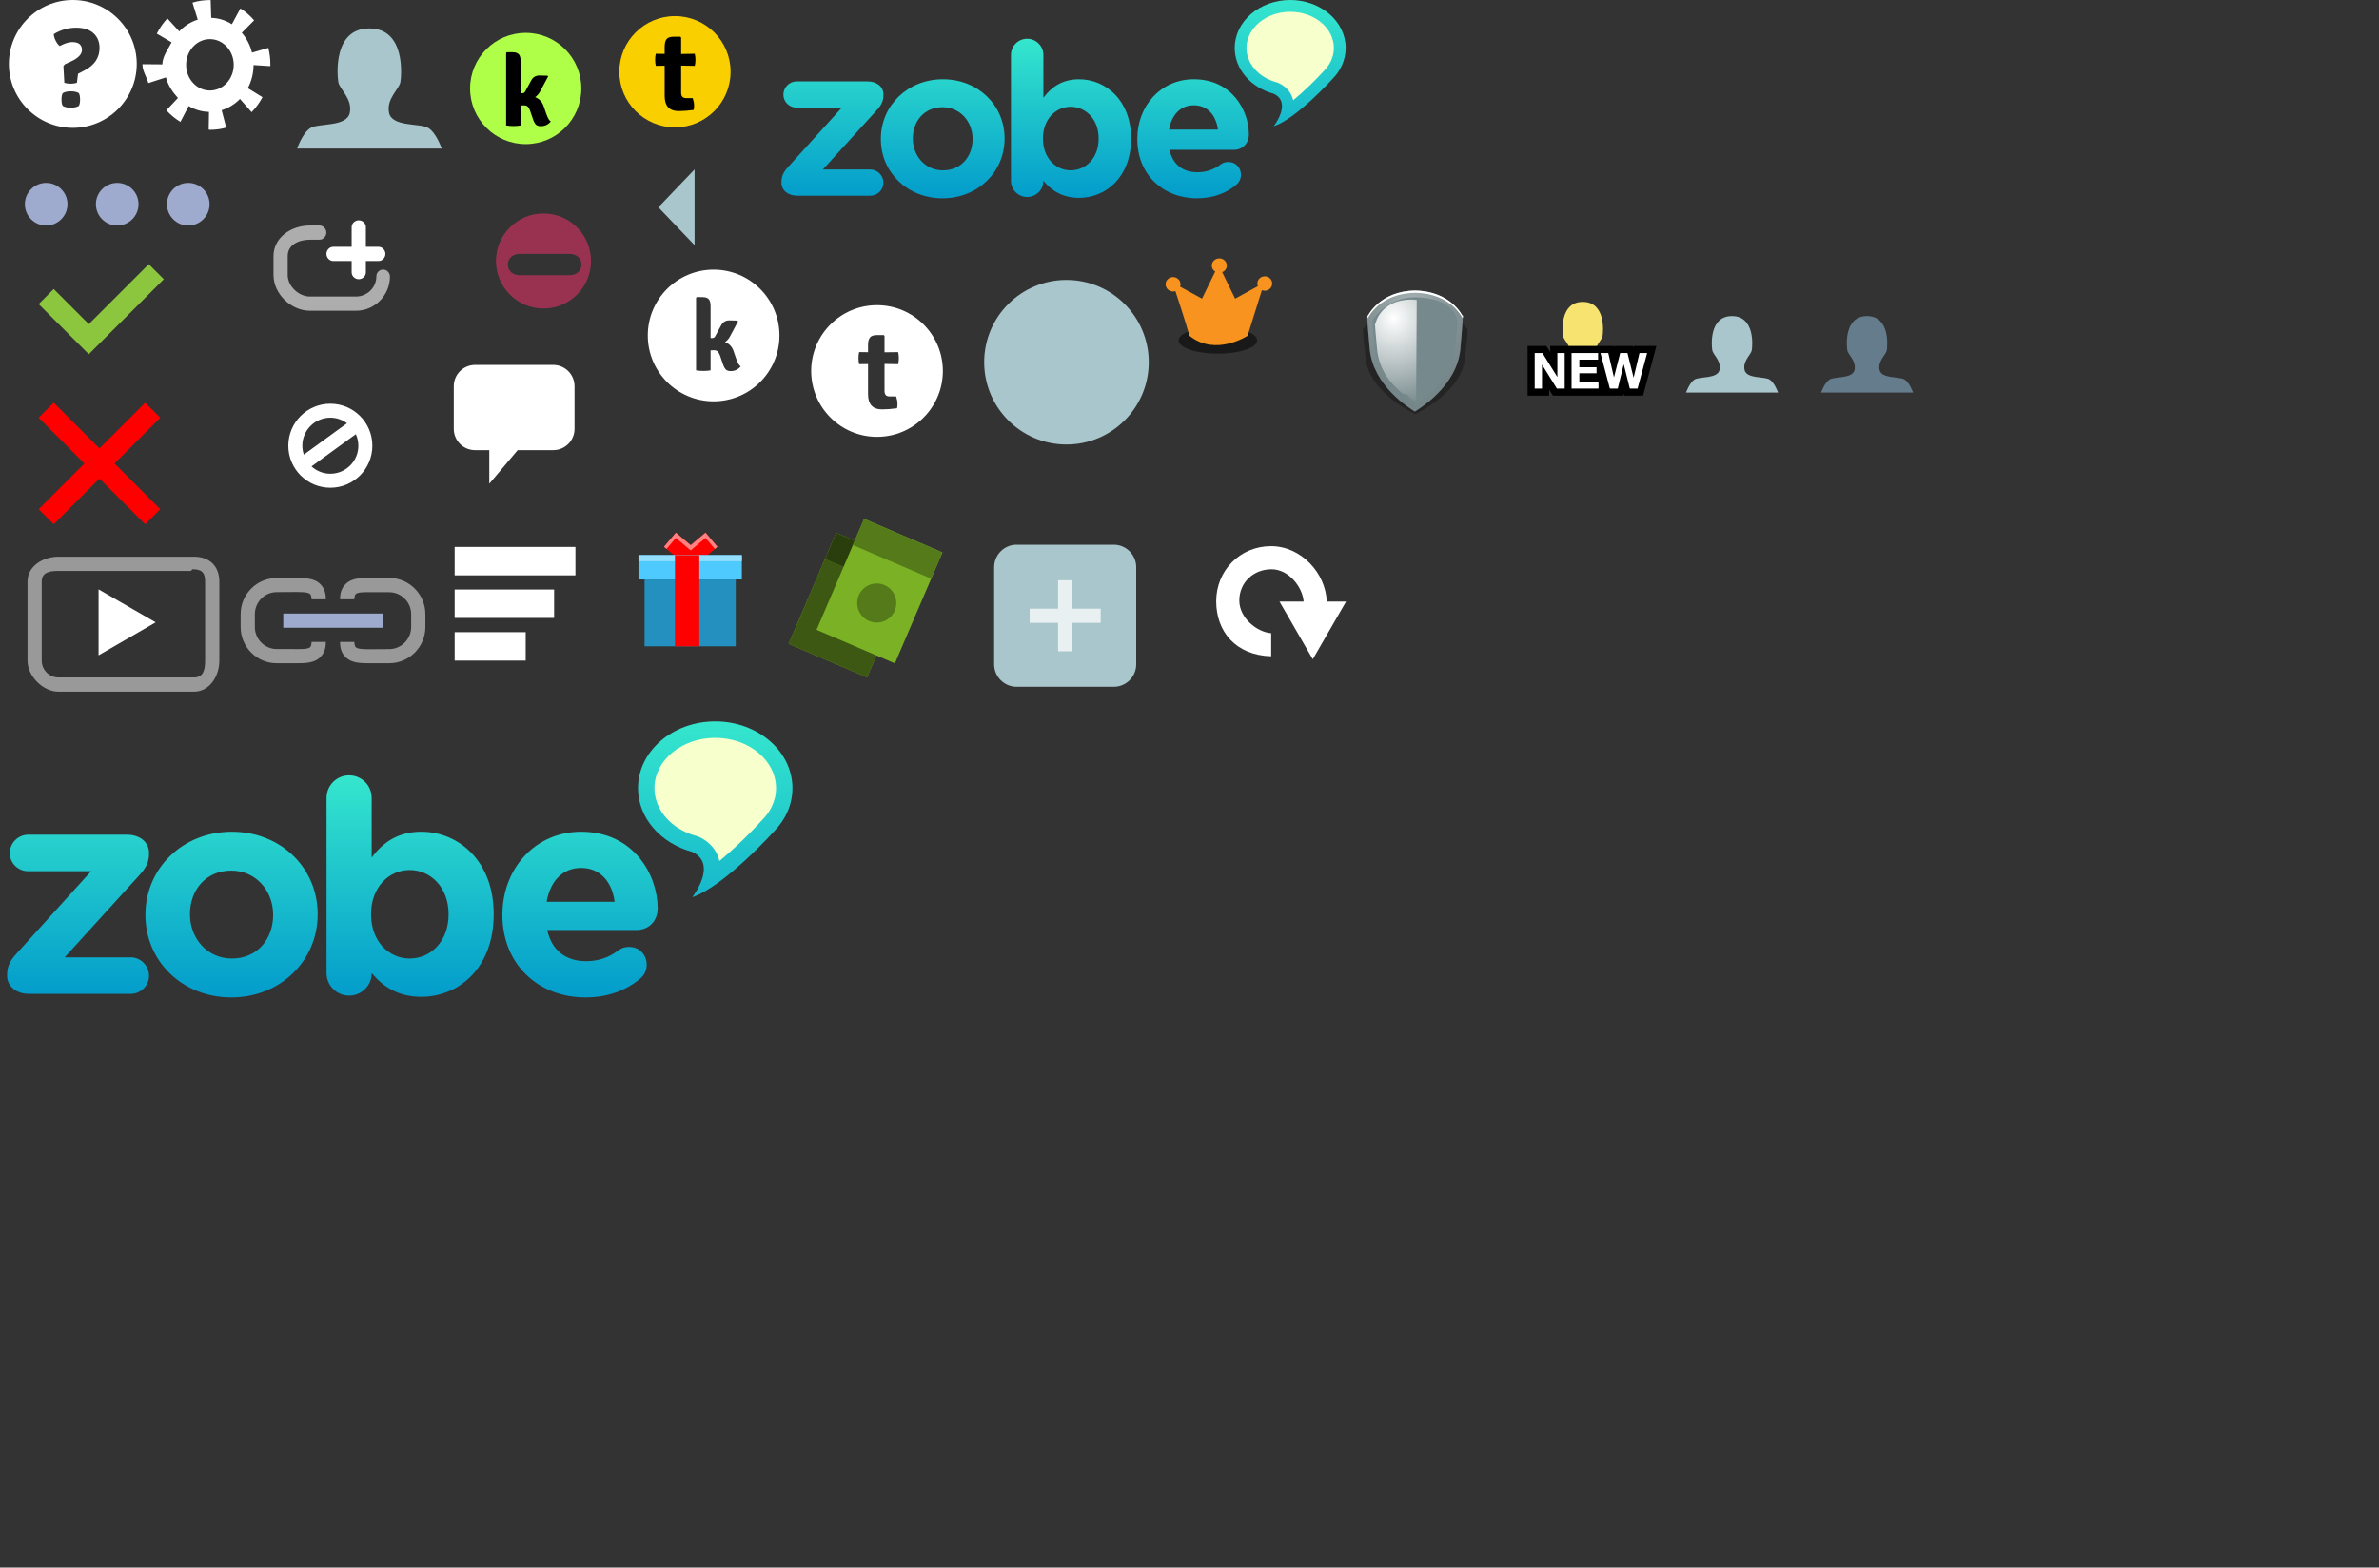 <?xml version="1.0" encoding="utf-8"?>
<!-- Generator: Adobe Illustrator 16.0.0, SVG Export Plug-In . SVG Version: 6.00 Build 0)  -->
<!DOCTYPE svg PUBLIC "-//W3C//DTD SVG 1.1//EN" "http://www.w3.org/Graphics/SVG/1.1/DTD/svg11.dtd">
<svg version="1.1" id="Layer_1" xmlns="http://www.w3.org/2000/svg" xmlns:xlink="http://www.w3.org/1999/xlink" x="0px" y="0px"
	 width="334.875px" height="220.688px" viewBox="0 0 334.875 220.688" enable-background="new 0 0 334.875 220.688"
	 xml:space="preserve">
<rect x="0" y="0" width="334.875" height="220.688" fill="#333333" stroke="none"/>
<path opacity="0.6" fill="#DD3366" enable-background="new    " d="M76.503,30.056c-3.694,0-6.688,2.995-6.688,6.688
	c0,3.689,2.994,6.688,6.688,6.688s6.688-2.994,6.688-6.688C83.191,33.05,80.197,30.056,76.503,30.056z M80.182,38.75H73.16
	c-0.925,0-1.673-0.577-1.673-1.5s0.748-1.5,1.673-1.5h7.022c0.924,0,1.672,0.577,1.672,1.5S81.105,38.75,80.182,38.75z"/>
<g>
	<path opacity="0.6" fill="#FFFFFF" enable-background="new    " d="M50.114,43.75h-6.496c-2.646,0-5.119-2.379-5.119-5.026V36.05
		c0-2.528,2.379-4.3,5.119-4.3h1.362c0.528,0,0.956,0.473,0.956,1c0,0.522-0.428,1-0.956,1h-1.362c-1.471,0-3.119,0.646-3.119,2.3
		v2.674c0,1.571,1.547,3.026,3.119,3.026h6.496c1.581,0,2.866-1.271,2.866-2.854c0-0.522,0.427-0.942,0.956-0.942
		c0.527,0,0.955,0.461,0.955,0.983C54.89,41.574,52.748,43.75,50.114,43.75z"/>
	<path fill="#FFFFFF" d="M53.294,34.75H51.5v-2.778c0-0.527-0.473-0.955-1.001-0.955c-0.527,0-0.999,0.428-0.999,0.955v2.778h-2.594
		c-0.527,0-0.956,0.473-0.956,1c0,0.522,0.428,1,0.956,1H49.5v1.604c0,0.527,0.472,0.956,0.999,0.956
		c0.528,0,1.001-0.428,1.001-0.956V36.75h1.794c0.527,0,0.956-0.478,0.956-1C54.25,35.223,53.821,34.75,53.294,34.75z"/>
</g>
<path fill="#FFFFFF" d="M46.5,56.836c-3.267,0-5.915,2.646-5.915,5.914c0,3.268,2.648,5.914,5.915,5.914
	c3.266,0,5.914-2.646,5.914-5.914C52.414,59.484,49.766,56.836,46.5,56.836z M46.5,58.807c0.878,0,1.688,0.293,2.345,0.781
	l-6.079,4.42c-0.133-0.396-0.209-0.816-0.209-1.258C42.557,60.576,44.326,58.807,46.5,58.807z M46.5,66.693
	c-1.022,0-1.952-0.396-2.653-1.03l6.24-4.537c0.227,0.497,0.356,1.048,0.356,1.629C50.443,64.924,48.674,66.693,46.5,66.693z"/>
<path fill="#FFFFFF" d="M10.25,0c-4.963,0-9,4.037-9,9s4.037,9,9,9s9-4.037,9-9S15.213,0,10.25,0z M11.098,14.914
	c-0.306,0.168-0.683,0.254-1.132,0.254c-0.449,0-0.826-0.084-1.132-0.254c-0.117-0.201-0.174-0.501-0.174-0.902
	c0-0.4,0.059-0.702,0.174-0.903c0.274-0.168,0.651-0.253,1.132-0.253c0.479,0,0.857,0.084,1.132,0.253
	c0.116,0.201,0.174,0.502,0.174,0.903S11.214,14.713,11.098,14.914z M11.953,9.88l-0.966,0.506l-0.158,1.267
	c-0.243,0.085-0.536,0.132-0.878,0.132c-0.342,0-0.641-0.047-0.895-0.132L8.93,9.294l0.19-0.237l0.855-0.396
	c1.044-0.479,1.566-1.023,1.566-1.646c0-0.337-0.111-0.604-0.332-0.799c-0.222-0.195-0.57-0.292-1.045-0.292
	s-1.06,0.184-1.756,0.553C8.197,6.309,8.006,6.06,7.839,5.733C7.669,5.41,7.58,5.095,7.569,4.799
	c1.002-0.601,2.045-0.902,3.126-0.902c1.082,0,1.905,0.265,2.469,0.783c0.565,0.523,0.848,1.212,0.848,2.066
	C14.011,8.106,13.325,9.151,11.953,9.88z"/>
<g id="settings">
	<path fill="#FFFFFF" d="M38.05,9.309c0.003-0.091,0.009-0.137,0.009-0.229c0-0.812-0.093-1.563-0.286-2.337l-2.299,0.665
		C35.21,6.346,34.71,5.39,34.036,4.61l1.739-1.747c-0.567-0.653-1.216-1.219-1.934-1.675l-1.2,2.223
		c-0.859-0.541-1.848-0.863-2.906-0.896l-0.082-2.509c-0.112-0.005,0.114,0,0,0l0,0c-0.834,0-1.763,0.104-2.557,0.366l0.739,2.396
		c-0.995,0.312-1.886,0.885-2.602,1.65l-1.672-1.824c-0.592,0.63-1.09,1.354-1.489,2.141l2.083,1.227
		c-0.466,0.922-1.292,1.977-1.301,3.101L20.059,9.04v0.09c0,0.868,0.602,1.729,0.825,2.562l2.475-0.795
		c0.284,1.107,0.962,2.104,1.689,2.896l-1.628,1.732c0.58,0.646,1.252,1.193,1.978,1.636l1.161-2.233
		c0.848,0.507,1.826,0.802,2.858,0.824l-0.04,2.489c0.057,0.003,0.116,0.035,0.172,0.035c0.777,0,1.548-0.094,2.292-0.312
		l-0.638-2.455c0.979-0.295,1.859-0.843,2.575-1.58l1.64,1.86c0.603-0.619,1.118-1.328,1.529-2.106l-2.064-1.271
		c0.508-0.958,0.803-2.065,0.807-3.251L38.05,9.309z M29.55,12.742c-1.847,0-3.35-1.622-3.35-3.616s1.503-3.617,3.35-3.617
		c1.847,0,3.35,1.623,3.35,3.617S31.397,12.742,29.55,12.742z"/>
</g>
<g>
	<polygon fill="#8CC63F" points="12.5,49.871 5.439,42.811 7.561,40.689 12.5,45.629 20.939,37.189 23.061,39.311 	"/>
</g>
<polygon fill="#FF0000" points="22.561,58.811 20.439,56.689 14,63.129 7.561,56.689 5.439,58.811 11.879,65.25 5.439,71.689 
	7.561,73.811 14,67.371 20.439,73.811 22.561,71.689 16.121,65.25 "/>
<path fill="#9FABCE" d="M6.5,25.75c-1.657,0-3,1.343-3,3s1.343,3,3,3s3-1.343,3-3S8.157,25.75,6.5,25.75z M16.5,25.75
	c-1.657,0-3,1.343-3,3s1.343,3,3,3s3-1.343,3-3S18.157,25.75,16.5,25.75z M26.5,25.75c-1.657,0-3,1.343-3,3s1.343,3,3,3s3-1.343,3-3
	S28.157,25.75,26.5,25.75z"/>
<g>
	<path fill="#FFFFFF" d="M77.875,51.375h-11c-1.657,0-3,1.344-3,3v6c0,1.656,1.343,3,3,3h2v4.729l3.996-4.729h5.004
		c1.656,0,3-1.344,3-3v-6C80.875,52.719,79.531,51.375,77.875,51.375z"/>
</g>
<path fill="#FFFFFF" d="M100.451,37.964c-5.118,0-9.267,4.146-9.267,9.267s4.149,9.271,9.267,9.271c5.118,0,9.267-4.149,9.267-9.271
	C109.718,42.115,105.569,37.964,100.451,37.964z M102.865,52.247c-0.299,0-0.524-0.07-0.679-0.211
	c-0.154-0.145-0.292-0.393-0.413-0.741l-0.42-1.231c-0.112-0.299-0.231-0.5-0.357-0.603c-0.126-0.104-0.295-0.153-0.51-0.153
	l-0.462,0.02v2.812c-0.29,0.057-0.625,0.084-1.008,0.084c-0.383,0-0.728-0.027-1.036-0.084V41.93l0.098-0.098h0.812
	c0.411,0,0.702,0.096,0.875,0.287c0.173,0.188,0.259,0.516,0.259,0.973V47.6h0.252c0.168,0,0.298-0.084,0.392-0.252l0.798-1.47
	c0.252-0.513,0.644-0.771,1.176-0.771c0.271,0,0.658,0.015,1.162,0.028l0.084,0.112l-1.135,2.128
	c-0.178,0.327-0.41,0.588-0.699,0.784c0.56,0.205,0.956,0.606,1.189,1.218l0.35,1.036c0.15,0.396,0.269,0.676,0.357,0.826
	c0.089,0.146,0.193,0.266,0.314,0.35C103.891,52.027,103.424,52.247,102.865,52.247z"/>
<path fill="#FFFFFF" d="M123.451,42.964c-5.118,0-9.267,4.146-9.267,9.267s4.149,9.271,9.267,9.271c5.118,0,9.267-4.149,9.267-9.271
	C132.718,47.115,128.569,42.964,123.451,42.964z M126.427,51.269l-1.92-0.032v3.824c0,0.502,0.234,0.752,0.703,0.752h0.929
	c0.128,0.396,0.191,0.729,0.191,1.023c0,0.299-0.021,0.514-0.063,0.641c-0.769,0.106-1.473,0.159-2.112,0.159
	c-1.312,0-1.968-0.714-1.968-2.144v-4.24l-1.248,0.016c-0.064-0.229-0.096-0.517-0.096-0.848c0-0.33,0.031-0.613,0.096-0.848
	l1.248,0.016V48.61c0-0.528,0.096-0.902,0.288-1.115c0.191-0.218,0.522-0.32,0.992-0.32h0.928l0.112,0.112v2.315l1.92-0.026
	c0.063,0.283,0.096,0.566,0.096,0.848S126.491,50.981,126.427,51.269z"/>
<g>
	<g>
		<circle fill="#A8C6CC" cx="150.118" cy="50.994" r="11.583"/>
	</g>
</g>
<g>
	<path opacity="0.5" fill="#FFFFFF" enable-background="new    " d="M27.081,80.141c1.313,0,1.794,0.438,1.794,1.75v11.117
		c0,1.312-0.26,2.367-1.574,2.367H8.242c-1.313,0-2.367-1.06-2.367-2.367V81.891c0-1.312,1.054-1.516,2.367-1.516h18.633
		 M27.301,78.375H8.242c-2.192,0-4.367,1.317-4.367,3.516v11.117c0,2.192,2.175,4.367,4.367,4.367h19.059
		c2.193,0,3.574-2.175,3.574-4.367V81.891C30.875,79.697,29.494,78.375,27.301,78.375L27.301,78.375z"/>
	<polygon fill="#FFFFFF" points="13.875,82.975 21.915,87.616 13.875,92.258 	"/>
</g>
<path opacity="0.5" fill="#FFFFFF" enable-background="new    " d="M43.67,91.102c-0.331,0.328-1.41,0.277-2.45,0.273l-2.259-0.002
	c-1.704,0-3.086-1.392-3.086-3.091v-1.818c0-1.704,1.382-3.104,3.086-3.104l2.259-0.014c1.043,0,2.119-0.031,2.45,0.297
	c0.162,0.162,0.195,0.729,0.195,0.729h2c0-1-0.264-1.627-0.785-2.146c-0.92-0.916-2.351-0.854-3.871-0.854h-2.254
	c-2.807,0-5.081,2.276-5.081,5.089v1.812c0,2.812,2.274,5.099,5.082,5.099h2.253c0.137,0,0.272,0,0.407,0
	c1.364,0,2.626-0.021,3.463-0.854c0.521-0.521,0.785-1.146,0.785-2.146h-2C43.865,90.375,43.832,90.939,43.67,91.102z
	 M54.779,81.361l-2.258-0.014c-1.521-0.008-2.951-0.036-3.871,0.88c-0.52,0.521-0.784,1.147-0.784,2.147h2
	c0,0,0.034-0.565,0.195-0.729c0.331-0.33,1.406-0.271,2.45-0.271h2.264c1.704,0,3.101,1.385,3.101,3.089v1.818
	c0,1.698-1.391,3.102-3.096,3.102l-2.268,0.014c-1.042,0.004-2.119,0.033-2.45-0.295c-0.161-0.162-0.195-0.728-0.195-0.728h-2
	c0,1,0.265,1.625,0.784,2.144c0.838,0.834,2.1,0.856,3.464,0.856c0.135,0,0.271,0,0.407,0h2.254c2.808,0,5.101-2.286,5.101-5.093
	v-1.818C59.875,83.657,57.586,81.361,54.779,81.361z"/>
<rect x="39.875" y="86.375" fill="#9FABCE" width="14" height="2"/>
<g>
	<path fill="#657C8D" d="M268.057,53.415c-0.738-0.422-3.228-0.072-3.49-1.34c-0.266-1.271,0.908-2.121,1.021-2.761
		c0.104-0.633,0.458-4.812-2.788-4.812c-3.241,0-2.882,4.182-2.771,4.812c0.104,0.64,1.289,1.488,1.021,2.761
		c-0.27,1.268-2.753,0.917-3.485,1.34c-0.729,0.422-1.229,1.855-1.229,1.855h12.961C269.283,55.275,268.796,53.837,268.057,53.415z"
		/>
</g>
<g>
	<path fill="#A8C6CC" d="M249.055,53.415c-0.738-0.422-3.228-0.072-3.49-1.34c-0.266-1.271,0.908-2.121,1.021-2.761
		c0.104-0.633,0.458-4.812-2.788-4.812c-3.245,0-2.882,4.182-2.771,4.812c0.104,0.64,1.289,1.488,1.021,2.761
		c-0.271,1.268-2.753,0.917-3.489,1.34c-0.729,0.422-1.229,1.855-1.229,1.855h12.963C250.281,55.275,249.794,53.837,249.055,53.415z
		"/>
</g>
<g>
	<path fill="#F7E470" d="M228.053,51.415c-0.738-0.422-3.228-0.072-3.49-1.34c-0.266-1.271,0.908-2.121,1.021-2.761
		c0.104-0.633,0.458-4.812-2.788-4.812c-3.245,0-2.882,4.182-2.771,4.812c0.104,0.64,1.287,1.488,1.021,2.761
		c-0.271,1.268-2.753,0.917-3.489,1.34c-0.729,0.422-1.229,1.855-1.229,1.855h12.962C229.279,53.275,228.792,51.837,228.053,51.415z
		"/>
	<g>
		<polygon points="228.639,55.705 228.574,55.445 228.51,55.705 218.596,55.705 218.059,54.84 218.059,55.705 215.029,55.705 
			215.029,48.707 217.677,48.707 218.221,49.582 218.221,48.707 227.184,48.707 227.23,48.916 227.285,48.707 229.873,48.707 
			229.932,48.941 229.986,48.707 233.16,48.707 231.277,55.705 		"/>
		<path fill="#FFFFFF" d="M219.221,53.061h-0.014l-2.086-3.354h-1.092v4.998h1.027v-3.352h0.016l2.078,3.352h1.1v-4.998h-1.029
			V53.061L219.221,53.061z M222.314,52.557h2.422v-0.854h-2.422v-1.071h2.639v-0.924h-3.737v4.998h3.794v-0.924h-2.695V52.557
			L222.314,52.557z M230.777,49.707l-0.818,3.438h-0.016l-0.854-3.438h-1.028l-0.867,3.396h-0.014l-0.791-3.396h-1.101l1.321,4.998
			h1.113l0.832-3.401h0.014l0.85,3.401h1.092l1.346-4.998H230.777z"/>
	</g>
</g>
<g>
	<ellipse fill-opacity="0.5" cx="171.434" cy="47.921" rx="5.531" ry="1.873"/>
	<g>
		<path fill="#F7931E" d="M178.038,38.904c-0.58,0-1.049,0.454-1.049,1.017c0,0.132,0.026,0.259,0.073,0.374l-3.203,1.751
			l-1.819-3.726c0.38-0.146,0.649-0.514,0.649-0.934c0-0.559-0.479-1.012-1.051-1.012c-0.58,0-1.062,0.454-1.062,1.012
			c0,0.356,0.188,0.669,0.479,0.849l-1.854,3.811l-3.087-1.688c0.039-0.104,0.062-0.219,0.062-0.337
			c0-0.558-0.474-1.011-1.053-1.011c-0.577,0-1.05,0.453-1.05,1.011c0,0.562,0.473,1.018,1.05,1.018c0.114,0,0.229-0.021,0.33-0.057
			c0,0,1.38,4.152,1.979,6.292c3.688,2.962,8.184,0,8.184,0l2.012-6.418c0.125,0.048,0.267,0.077,0.397,0.077
			c0.576,0,1.052-0.453,1.052-1.013C179.087,39.357,178.616,38.904,178.038,38.904z"/>
	</g>
	<path fill="#FCEE21" d="M166.122,40.152l0.048,0.034c0-0.003,0-0.005,0.001-0.009l-0.022-0.011L166.122,40.152z M177.01,40.115
		L177.01,40.115c0,0.004,0.002,0.006,0.002,0.009l0.053-0.038L177.01,40.115z"/>
</g>
<g>
	<path fill-opacity="0.3" d="M206.504,46.301c0,0-1.818-3.102-7.302-3.159c0,0,0-0.001,0-0.002v0.001V43.14c0,0.001,0,0.002,0,0.002
		c-5.481,0.061-7.282,3.159-7.282,3.159s-0.271-0.863,0.309,4.165c0.528,4.586,6.086,7.377,6.979,7.833c0,0.045,0,0.068,0,0.068
		s-0.049-0.017,0-0.032c0.048,0.021,0,0.032,0,0.032s0-0.023,0-0.066c0.896-0.456,6.479-3.249,7.013-7.835
		C206.794,45.438,206.504,46.301,206.504,46.301z"/>
	<g>
		<g>
			<path fill="#788C8F" d="M205.831,44.457c0,0-1.843-3.489-6.688-3.55c0-0.002,0-0.002,0-0.009v0.007V40.9c0,0.007,0,0.007,0,0.009
				c-4.848,0.062-6.604,3.55-6.604,3.55s-0.271-0.976,0.264,4.682c0.479,5.152,5.538,8.291,6.354,8.804c0,0.056,0,0.076,0,0.076
				s-0.041-0.014,0-0.037c0.043,0.023,0,0.037,0,0.037s0-0.021,0-0.076c0.809-0.51,5.928-3.646,6.411-8.804
				C206.082,43.487,205.831,44.457,205.831,44.457z"/>
			
				<radialGradient id="SVGID_1_" cx="-820.133" cy="4162.556" r="18.548" gradientTransform="matrix(0.808 0 0 0.881 861.37 -3623.515)" gradientUnits="userSpaceOnUse">
				<stop  offset="0" style="stop-color:#FFFFFF;stop-opacity:0.43"/>
				<stop  offset="1" style="stop-color:#231F20;stop-opacity:0"/>
			</radialGradient>
			<path fill="url(#SVGID_1_)" d="M205.831,44.457c0,0-1.843-3.489-6.688-3.55c0-0.002,0-0.002,0-0.009v0.007V40.9
				c0,0.007,0,0.007,0,0.009c-4.848,0.062-6.604,3.55-6.604,3.55s-0.271-0.976,0.264,4.682c0.479,5.152,5.538,8.291,6.354,8.804
				c0,0.056,0,0.076,0,0.076s-0.041-0.014,0-0.037c0.043,0.023,0,0.037,0,0.037s0-0.021,0-0.076c0.809-0.51,5.928-3.646,6.411-8.804
				C206.082,43.487,205.831,44.457,205.831,44.457z"/>
		</g>
		<path fill="#76898C" d="M205.1,45.007c0,0-0.303-3.102-5.957-3.158c0,0,0-0.001,0-0.002v0.001v-0.001c0,0.001,0,0.002,0,0.002
			c-4.039,0.061-5.877,3.158-5.877,3.158s-0.229-0.862,0.232,4.167c0.43,4.584,5.645,7.377,5.645,7.835c0,0.043,0,0.066,0,0.066
			s-0.039-0.016,0-0.032c0.039,0.021,0,0.032,0,0.032s0-0.023,0-0.066c0.812-0.456,5.277-3.249,5.705-7.835
			C205.316,44.146,205.1,45.007,205.1,45.007z"/>
		<g>
			<path fill="#FFFFFF" d="M199.143,40.902v0.002V40.902z"/>
			<path fill="#FFFFFF" d="M192.561,44.779c0,0,1.606-3.482,6.646-3.551c5.036,0.064,6.66,3.551,6.66,3.551s0.051-0.186,0.062,0.083
				c0.021-0.699-0.062-0.4-0.062-0.4s-1.624-3.489-6.66-3.55c-5.035,0.061-6.646,3.55-6.646,3.55s-0.074-0.289-0.054,0.369
				C192.518,44.61,192.561,44.779,192.561,44.779z M199.202,41.226C199.202,41.226,199.227,41.227,199.202,41.226
				C199.182,41.227,199.202,41.226,199.202,41.226z"/>
		</g>
		
			<radialGradient id="SVGID_2_" cx="-823.262" cy="4163.782" r="14.355" gradientTransform="matrix(0.808 0 0 0.881 861.37 -3623.515)" gradientUnits="userSpaceOnUse">
			<stop  offset="0" style="stop-color:#FFFFFF"/>
			<stop  offset="1" style="stop-color:#FFFFFF;stop-opacity:0"/>
		</radialGradient>
		<path fill="url(#SVGID_2_)" d="M199.424,42.224c-0.26-0.028-0.527-0.048-0.812-0.051c-4.438,0.056-5.021,3.479-5.021,3.479
			s-0.221-1.507,0.251,3.521c0.288,3.086,2.118,5.035,3.706,6.332c0.554-0.513,1.353,1.453,1.792,0.756L199.424,42.224z"/>
	</g>
</g>
<g>
	<path fill="#FFFFFF" d="M81,81H64v-4h17V81z"/>
	<path fill="#FFFFFF" d="M78,87H64v-4h14V87z"/>
	<path fill="#FFFFFF" d="M74,89H64v4h10V89z"/>
</g>
<g>
	<g>
		<polygon fill="#FF0000" points="97.278,80.105 100.988,76.977 99.312,74.991 97.226,76.752 95.141,74.991 93.465,76.977 
			97.174,80.105 97.218,80.158 97.226,80.152 97.236,80.158 		"/>
		<polygon fill="#FF8282" points="95.141,75.727 97.226,77.486 99.312,75.727 100.626,77.282 100.988,76.977 99.312,74.991 
			97.226,76.752 95.141,74.991 93.465,76.977 93.827,77.282 		"/>
	</g>
	<rect x="89.875" y="78.154" fill="#4FCAFF" width="14.548" height="3.428"/>
	<rect x="89.875" y="78.154" fill="#94DFFF" width="14.548" height="0.854"/>
	<rect x="90.731" y="81.577" fill="#2390BF" width="12.836" height="9.414"/>
	<rect x="95.01" y="78.154" fill="#FF0000" width="3.423" height="12.842"/>
</g>
<g>
	<polyline fill="#7BB125" points="122.044,95.365 111.012,90.643 117.701,75.014 128.733,79.736 122.044,95.365 	"/>
	<polyline fill="#557A1A" points="127.159,83.414 116.128,78.691 117.701,75.014 128.733,79.736 127.159,83.414 	"/>
	<path fill="#557A1A" d="M121.942,87.979c-0.598,1.396-2.215,2.045-3.61,1.446c-1.396-0.598-2.044-2.214-1.446-3.61
		c0.598-1.396,2.214-2.043,3.61-1.438C121.892,84.968,122.54,86.583,121.942,87.979"/>
	<path fill="#3D5812" d="M119.413,89.646c-0.361,0-0.728-0.065-1.081-0.225c-1.396-0.598-2.044-2.214-1.446-3.607
		c0.447-1.043,1.462-1.668,2.529-1.668c0.361,0,0.728,0.069,1.081,0.228c1.396,0.598,2.044,2.214,1.446,3.604
		C121.496,89.021,120.48,89.646,119.413,89.646 M117.701,75.014l-6.689,15.629l11.032,4.729l6.689-15.637l-1.574,3.686
		l-11.031-4.729L117.701,75.014"/>
	<polyline fill="#2A3D0D" points="117.701,75.014 117.701,75.014 116.128,78.691 127.159,83.414 128.733,79.736 117.701,75.014 	"/>
	<path fill="#2A3D0D" d="M119.415,84.146c-1.067,0-2.083,0.625-2.529,1.668c-0.598,1.396,0.05,3.018,1.446,3.607
		c0.353,0.151,0.72,0.225,1.081,0.225c1.067,0,2.083-0.625,2.53-1.668c0.598-1.396-0.05-3.015-1.446-3.604
		C120.143,84.219,119.776,84.146,119.415,84.146"/>
	
		<rect x="117.889" y="74.682" transform="matrix(0.919 0.394 -0.394 0.919 42.723 -42.037)" fill="#7BB125" width="11.998" height="16.999"/>
	
		<rect x="120.42" y="75.221" transform="matrix(0.919 0.394 -0.394 0.919 40.592 -43.521)" fill="#557A1A" width="12" height="4.002"/>
	<circle fill="#557A1A" cx="123.414" cy="84.896" r="2.75"/>
</g>
<polygon fill="#A8C6CC" points="97.771,34.515 92.671,29.183 97.771,23.851 "/>
<path fill="#A8C6CC" d="M60.25,17.992c-1.161-0.663-5.068-0.114-5.482-2.104c-0.414-1.991,1.428-3.332,1.594-4.328
	C56.526,10.566,57.08,4,51.984,4c-5.098,0-4.526,6.562-4.36,7.561c0.165,0.996,2.024,2.337,1.61,4.328
	c-0.415,1.989-4.322,1.439-5.482,2.104c-1.162,0.663-1.928,2.921-1.928,2.921h20.353C62.176,20.913,61.412,18.656,60.25,17.992z"/>
<g id="token_x5F_icon_1_">
	<g>
		<g>
			<circle fill="#F9CF00" cx="95.01" cy="10.101" r="7.83"/>
		</g>
	</g>
	<g>
		<g>
			<path d="M97.799,7.567c0.062,0.288,0.097,0.571,0.097,0.853c0,0.274-0.033,0.56-0.097,0.848l-1.92-0.032v3.824
				c0,0.501,0.233,0.752,0.703,0.752h0.928c0.129,0.384,0.192,0.729,0.192,1.024s-0.021,0.512-0.063,0.64
				c-0.769,0.106-1.473,0.16-2.112,0.16c-1.312,0-1.968-0.714-1.968-2.146v-4.24l-1.247,0.016c-0.064-0.233-0.097-0.517-0.097-0.848
				c0-0.33,0.031-0.613,0.097-0.853l1.247,0.021V6.607c0-0.528,0.097-0.902,0.287-1.12c0.192-0.213,0.523-0.315,0.992-0.315h0.928
				l0.113,0.107v2.32L97.799,7.567z"/>
		</g>
	</g>
</g>
<g id="karmaicon">
	<g>
		<g>
			<circle fill="#55830B" cx="727.83" cy="38.17" r="7.83"/>
		</g>
	</g>
	<g>
		<g>
			<path d="M727.58,40.547l-0.461,0.015v2.813c-0.289,0.056-0.627,0.084-1.009,0.084c-0.384,0-0.729-0.028-1.036-0.084V33.169
				l0.098-0.103h0.812c0.41,0,0.702,0.101,0.875,0.287c0.172,0.191,0.26,0.521,0.26,0.978v4.508h0.252
				c0.168,0,0.299-0.084,0.392-0.252l0.803-1.47c0.253-0.518,0.645-0.771,1.178-0.771c0.271,0,0.657,0.009,1.161,0.028l0.084,0.107
				l-1.139,2.133c-0.178,0.322-0.406,0.588-0.695,0.779c0.56,0.206,0.956,0.612,1.188,1.223l0.354,1.03
				c0.146,0.401,0.268,0.682,0.354,0.826c0.089,0.149,0.193,0.271,0.315,0.354c-0.374,0.438-0.841,0.652-1.399,0.652
				c-0.299,0-0.521-0.064-0.68-0.21c-0.154-0.14-0.291-0.387-0.412-0.736l-0.42-1.232c-0.113-0.299-0.231-0.499-0.356-0.602
				C727.966,40.598,727.795,40.547,727.58,40.547z"/>
		</g>
		<g>
			<path fill="#FFFFFF" d="M727.58,40.547l-0.461,0.015v2.813c-0.289,0.056-0.627,0.084-1.009,0.084
				c-0.384,0-0.729-0.028-1.036-0.084V33.169l0.098-0.103h0.812c0.41,0,0.702,0.101,0.875,0.287c0.172,0.191,0.26,0.521,0.26,0.978
				v4.508h0.252c0.168,0,0.299-0.084,0.392-0.252l0.803-1.47c0.253-0.518,0.645-0.771,1.178-0.771c0.271,0,0.657,0.009,1.161,0.028
				l0.084,0.107l-1.139,2.133c-0.178,0.322-0.406,0.588-0.695,0.779c0.56,0.206,0.956,0.612,1.188,1.223l0.354,1.03
				c0.146,0.401,0.268,0.682,0.354,0.826c0.089,0.149,0.193,0.271,0.315,0.354c-0.374,0.438-0.841,0.652-1.399,0.652
				c-0.299,0-0.521-0.064-0.68-0.21c-0.154-0.14-0.291-0.387-0.412-0.736l-0.42-1.232c-0.113-0.299-0.231-0.499-0.356-0.602
				C727.966,40.598,727.795,40.547,727.58,40.547z"/>
		</g>
	</g>
</g>
<g id="karmaicon_1_">
	<g>
		<g>
			<circle fill="#AFFF49" cx="74" cy="12.457" r="7.83"/>
		</g>
	</g>
	<path d="M73.75,14.833l-0.461,0.015v2.813c-0.289,0.056-0.627,0.084-1.009,0.084c-0.383,0-0.729-0.028-1.036-0.084V7.456
		l0.098-0.103h0.812c0.41,0,0.702,0.101,0.875,0.287c0.172,0.191,0.26,0.521,0.26,0.978v4.508h0.252
		c0.168,0,0.299-0.084,0.392-0.252l0.798-1.475c0.253-0.513,0.645-0.77,1.178-0.77c0.271,0,0.657,0.009,1.161,0.028l0.084,0.107
		l-1.135,2.13c-0.177,0.327-0.41,0.592-0.699,0.784c0.56,0.206,0.956,0.612,1.188,1.218l0.352,1.035
		c0.148,0.401,0.268,0.682,0.355,0.826c0.089,0.149,0.193,0.271,0.315,0.354c-0.374,0.438-0.84,0.653-1.399,0.653
		c-0.299,0-0.525-0.064-0.68-0.21c-0.154-0.14-0.291-0.387-0.412-0.74l-0.42-1.229c-0.113-0.299-0.231-0.499-0.357-0.604
		C74.136,14.885,73.965,14.833,73.75,14.833z"/>
</g>
<g>
	<path fill="#A8C6CC" d="M159.938,93.52c0,1.75-1.418,3.168-3.168,3.168h-13.664c-1.75,0-3.168-1.418-3.168-3.168V79.855
		c0-1.75,1.418-3.168,3.168-3.168h13.664c1.75,0,3.168,1.418,3.168,3.168V93.52z"/>
	<polygon fill="#E8F0F1" points="154.938,85.688 150.938,85.688 150.938,81.688 148.938,81.688 148.938,85.688 144.938,85.688 
		144.938,87.688 148.938,87.688 148.938,91.688 150.938,91.688 150.938,87.688 154.938,87.688 	"/>
</g>
<path fill="#FFFFFF" d="M186.759,84.688c-0.145-4-3.598-7.797-7.849-7.797c-4.342,0-7.713,3.416-7.713,7.758
	c0,4.25,2.74,7.604,7.74,7.744v-3.252c-2-0.142-4.487-2.146-4.487-4.596c0-2.542,1.993-4.402,4.534-4.402
	c2.449,0,4.38,2.545,4.521,4.545h-3.401l4.688,8.12l4.688-8.12H186.759L186.759,84.688z"/>
<g>
	<g>
		
			<linearGradient id="SVGID_3_" gradientUnits="userSpaceOnUse" x1="-73.011" y1="86.49" x2="-73.011" y2="53.65" gradientTransform="matrix(1 0 0 -1 84 195.688)">
			<stop  offset="0" style="stop-color:#35E6CD"/>
			<stop  offset="1" style="stop-color:#0098CB"/>
		</linearGradient>
		<path fill="url(#SVGID_3_)" d="M1,137.366v-0.125c0-1.213,0.418-2.008,1.421-3.094l10.407-11.493H3.967
			c-1.42,0-2.59-1.129-2.59-2.549c0-1.422,1.17-2.592,2.59-2.592h13.917c1.797,0,3.093,1.045,3.093,2.549v0.126
			c0,1.211-0.417,2.007-1.42,3.094L9.108,134.776h9.278c1.421,0,2.591,1.17,2.591,2.592c0,1.421-1.17,2.549-2.591,2.549H4.092
			C2.295,139.915,1,138.871,1,137.366z"/>
		
			<linearGradient id="SVGID_4_" gradientUnits="userSpaceOnUse" x1="-51.406" y1="86.491" x2="-51.406" y2="53.649" gradientTransform="matrix(1 0 0 -1 84 195.688)">
			<stop  offset="0" style="stop-color:#35E6CD"/>
			<stop  offset="1" style="stop-color:#0098CB"/>
		</linearGradient>
		<path fill="url(#SVGID_4_)" d="M20.474,128.84v-0.083c0-6.437,5.182-11.66,12.162-11.66c6.938,0,12.078,5.141,12.078,11.576v0.084
			c0,6.437-5.182,11.661-12.162,11.661C25.614,140.418,20.474,135.277,20.474,128.84z M38.445,128.84v-0.083
			c0-3.302-2.382-6.187-5.893-6.187c-3.637,0-5.81,2.801-5.81,6.103v0.084c0,3.302,2.383,6.186,5.894,6.186
			C36.272,134.943,38.445,132.142,38.445,128.84z"/>
		
			<linearGradient id="SVGID_5_" gradientUnits="userSpaceOnUse" x1="-26.27" y1="86.492" x2="-26.27" y2="53.65" gradientTransform="matrix(1 0 0 -1 84 195.688)">
			<stop  offset="0" style="stop-color:#35E6CD"/>
			<stop  offset="1" style="stop-color:#0098CB"/>
		</linearGradient>
		<path fill="url(#SVGID_5_)" d="M45.965,112.331c0-1.755,1.421-3.175,3.176-3.175s3.177,1.42,3.177,3.175v8.4
			c1.546-2.09,3.678-3.636,6.979-3.636c5.224,0,10.197,4.096,10.197,11.576v0.084c0,7.479-4.889,11.576-10.197,11.576
			c-3.386,0-5.475-1.546-6.979-3.342v0.041c0,1.713-1.421,3.134-3.177,3.134c-1.756,0-3.176-1.421-3.176-3.175V112.331
			L45.965,112.331z M63.142,128.757v-0.084c0-3.72-2.508-6.186-5.475-6.186c-2.968,0-5.433,2.466-5.433,6.186v0.084
			c0,3.721,2.465,6.186,5.433,6.186C60.634,134.943,63.142,132.519,63.142,128.757z"/>
		
			<linearGradient id="SVGID_6_" gradientUnits="userSpaceOnUse" x1="-2.35" y1="86.491" x2="-2.35" y2="53.649" gradientTransform="matrix(1 0 0 -1 84 195.688)">
			<stop  offset="0" style="stop-color:#35E6CD"/>
			<stop  offset="1" style="stop-color:#0098CB"/>
		</linearGradient>
		<path fill="url(#SVGID_6_)" d="M82.423,140.418c-6.729,0-11.702-4.725-11.702-11.578v-0.083c0-6.395,4.555-11.66,11.075-11.66
			c7.481,0,10.782,6.146,10.782,10.782c0,1.839-1.295,3.051-2.967,3.051h-12.58c0.627,2.884,2.633,4.389,5.475,4.389
			c1.756,0,3.218-0.543,4.514-1.505c0.46-0.334,0.877-0.502,1.546-0.502c1.421,0,2.466,1.087,2.466,2.508
			c0,0.838-0.376,1.465-0.835,1.882C88.232,139.372,85.683,140.418,82.423,140.418z M86.519,126.96
			c-0.376-2.842-2.048-4.765-4.722-4.765c-2.633,0-4.347,1.881-4.849,4.765H86.519z"/>
	</g>
	<path fill="#F7FFCC" d="M100.078,123.57c0.165-0.693,0.217-1.429,0.049-2.142c-0.184-0.775-0.714-1.849-2.196-2.543l-0.092-0.043
		l-0.098-0.026c-4.053-1.092-6.776-4.249-6.776-7.854c0-4.543,4.357-8.24,9.714-8.24c5.355,0,9.713,3.697,9.713,8.24
		c0,1.915-0.797,3.783-2.244,5.259l-0.024,0.025C106.386,118.167,103.048,121.492,100.078,123.57z"/>
	
		<linearGradient id="SVGID_7_" gradientUnits="userSpaceOnUse" x1="16.679" y1="94.124" x2="16.679" y2="52.252" gradientTransform="matrix(1 0 0 -1 84 195.688)">
		<stop  offset="0" style="stop-color:#35E6CD"/>
		<stop  offset="1" style="stop-color:#0098CB"/>
	</linearGradient>
	<path fill="url(#SVGID_7_)" d="M100.679,103.876c4.718,0,8.557,3.178,8.557,7.084c0,2.063-1.041,3.56-1.914,4.45l-0.024,0.022
		l-0.022,0.025l-0.01,0.011l-0.008,0.009c-1.514,1.675-3.787,3.926-5.994,5.734c-0.004-0.018-0.008-0.033-0.012-0.051
		c-0.243-1.025-0.931-2.435-2.831-3.324l-0.184-0.087l-0.196-0.052c-3.542-0.954-5.92-3.663-5.92-6.739
		C92.122,107.054,95.96,103.876,100.679,103.876 M100.679,101.564c-6.003,0-10.87,4.207-10.87,9.396c0,4.215,3.21,7.78,7.632,8.973
		c3.676,1.721,0,6.377,0,6.377c4.529-1.513,11.526-9.273,11.533-9.281c1.605-1.637,2.574-3.755,2.574-6.067
		C111.548,105.771,106.682,101.564,100.679,101.564L100.679,101.564z"/>
</g>
<g>
	<g>
		
			<linearGradient id="SVGID_8_" gradientUnits="userSpaceOnUse" x1="33.177" y1="190.203" x2="33.177" y2="166.612" gradientTransform="matrix(1 0 0 -1 84 195.688)">
			<stop  offset="0" style="stop-color:#35E6CD"/>
			<stop  offset="1" style="stop-color:#0098CB"/>
		</linearGradient>
		<path fill="url(#SVGID_8_)" d="M110,25.723v-0.089c0-0.872,0.301-1.442,1.021-2.222l7.477-8.259h-6.366
			c-1.021,0-1.861-0.812-1.861-1.83c0-1.021,0.84-1.862,1.861-1.862h9.999c1.292,0,2.222,0.75,2.222,1.831v0.091
			c0,0.87-0.3,1.442-1.021,2.222l-7.507,8.257h6.666c1.021,0,1.861,0.842,1.861,1.861c0,1.021-0.841,1.831-1.861,1.831h-10.27
			C110.931,27.554,110,26.804,110,25.723z"/>
		
			<linearGradient id="SVGID_9_" gradientUnits="userSpaceOnUse" x1="48.7" y1="190.204" x2="48.7" y2="166.609" gradientTransform="matrix(1 0 0 -1 84 195.688)">
			<stop  offset="0" style="stop-color:#35E6CD"/>
			<stop  offset="1" style="stop-color:#0098CB"/>
		</linearGradient>
		<path fill="url(#SVGID_9_)" d="M123.991,19.597v-0.06c0-4.624,3.724-8.377,8.738-8.377c4.985,0,8.678,3.692,8.678,8.316v0.061
			c0,4.624-3.723,8.378-8.737,8.378C127.684,27.915,123.991,24.221,123.991,19.597z M136.902,19.597v-0.06
			c0-2.372-1.711-4.444-4.233-4.444c-2.612,0-4.174,2.011-4.174,4.384v0.061c0,2.372,1.712,4.443,4.234,4.443
			C135.342,23.982,136.902,21.969,136.902,19.597z"/>
		
			<linearGradient id="SVGID_10_" gradientUnits="userSpaceOnUse" x1="66.758" y1="190.204" x2="66.758" y2="166.609" gradientTransform="matrix(1 0 0 -1 84 195.688)">
			<stop  offset="0" style="stop-color:#35E6CD"/>
			<stop  offset="1" style="stop-color:#0098CB"/>
		</linearGradient>
		<path fill="url(#SVGID_10_)" d="M142.305,7.736c0-1.261,1.021-2.28,2.281-2.28c1.263,0,2.284,1.021,2.284,2.28v6.036
			c1.11-1.501,2.642-2.611,5.014-2.611c3.753,0,7.326,2.941,7.326,8.316v0.061c0,5.375-3.513,8.316-7.326,8.316
			c-2.432,0-3.934-1.11-5.014-2.4v0.028c0,1.23-1.021,2.252-2.284,2.252c-1.26,0-2.281-1.021-2.281-2.28V7.736z M154.646,19.537
			v-0.061c0-2.673-1.803-4.442-3.935-4.442c-2.131,0-3.902,1.771-3.902,4.442v0.061c0,2.673,1.771,4.443,3.902,4.443
			C152.844,23.982,154.646,22.24,154.646,19.537z"/>
		
			<linearGradient id="SVGID_11_" gradientUnits="userSpaceOnUse" x1="83.943" y1="190.204" x2="83.943" y2="166.609" gradientTransform="matrix(1 0 0 -1 84 195.688)">
			<stop  offset="0" style="stop-color:#35E6CD"/>
			<stop  offset="1" style="stop-color:#0098CB"/>
		</linearGradient>
		<path fill="url(#SVGID_11_)" d="M168.498,27.915c-4.835,0-8.407-3.395-8.407-8.318v-0.06c0-4.595,3.273-8.377,7.958-8.377
			c5.375,0,7.746,4.415,7.746,7.747c0,1.319-0.931,2.19-2.131,2.19h-9.039c0.45,2.072,1.892,3.153,3.934,3.153
			c1.262,0,2.312-0.391,3.242-1.081c0.332-0.24,0.631-0.36,1.111-0.36c1.021,0,1.771,0.781,1.771,1.802
			c0,0.602-0.271,1.052-0.6,1.353C172.673,27.164,170.84,27.915,168.498,27.915z M171.441,18.246
			c-0.271-2.042-1.471-3.422-3.394-3.422c-1.893,0-3.124,1.351-3.483,3.422H171.441z"/>
	</g>
	<path fill="#F7FFCC" d="M181.184,15.811c0.118-0.5,0.154-1.026,0.035-1.539c-0.133-0.558-0.515-1.329-1.578-1.828l-0.065-0.03
		l-0.07-0.02c-2.912-0.784-4.868-3.053-4.868-5.644c0-3.265,3.131-5.92,6.979-5.92s6.979,2.655,6.979,5.92
		c0,1.375-0.572,2.718-1.613,3.777l-0.019,0.019C185.715,11.929,183.316,14.318,181.184,15.811z"/>
	
		<linearGradient id="SVGID_12_" gradientUnits="userSpaceOnUse" x1="97.614" y1="195.688" x2="97.614" y2="165.605" gradientTransform="matrix(1 0 0 -1 84 195.688)">
		<stop  offset="0" style="stop-color:#35E6CD"/>
		<stop  offset="1" style="stop-color:#0098CB"/>
	</linearGradient>
	<path fill="url(#SVGID_12_)" d="M181.614,1.661c3.39,0,6.147,2.282,6.147,5.09c0,1.482-0.746,2.557-1.376,3.198l-0.017,0.017
		l-0.018,0.018l-0.007,0.009l-0.005,0.006c-1.089,1.203-2.722,2.819-4.308,4.12c-0.003-0.013-0.005-0.023-0.007-0.037
		c-0.176-0.737-0.67-1.748-2.033-2.389l-0.133-0.062l-0.143-0.037c-2.544-0.686-4.254-2.632-4.254-4.842
		C175.466,3.945,178.225,1.661,181.614,1.661 M181.614,0c-4.312,0-7.81,3.021-7.81,6.751c0,3.027,2.305,5.589,5.483,6.447
		c2.64,1.235,0,4.582,0,4.582c3.253-1.088,8.28-6.664,8.285-6.669c1.153-1.176,1.85-2.697,1.85-4.359
		C189.424,3.023,185.928,0,181.614,0L181.614,0z"/>
</g>
</svg>
